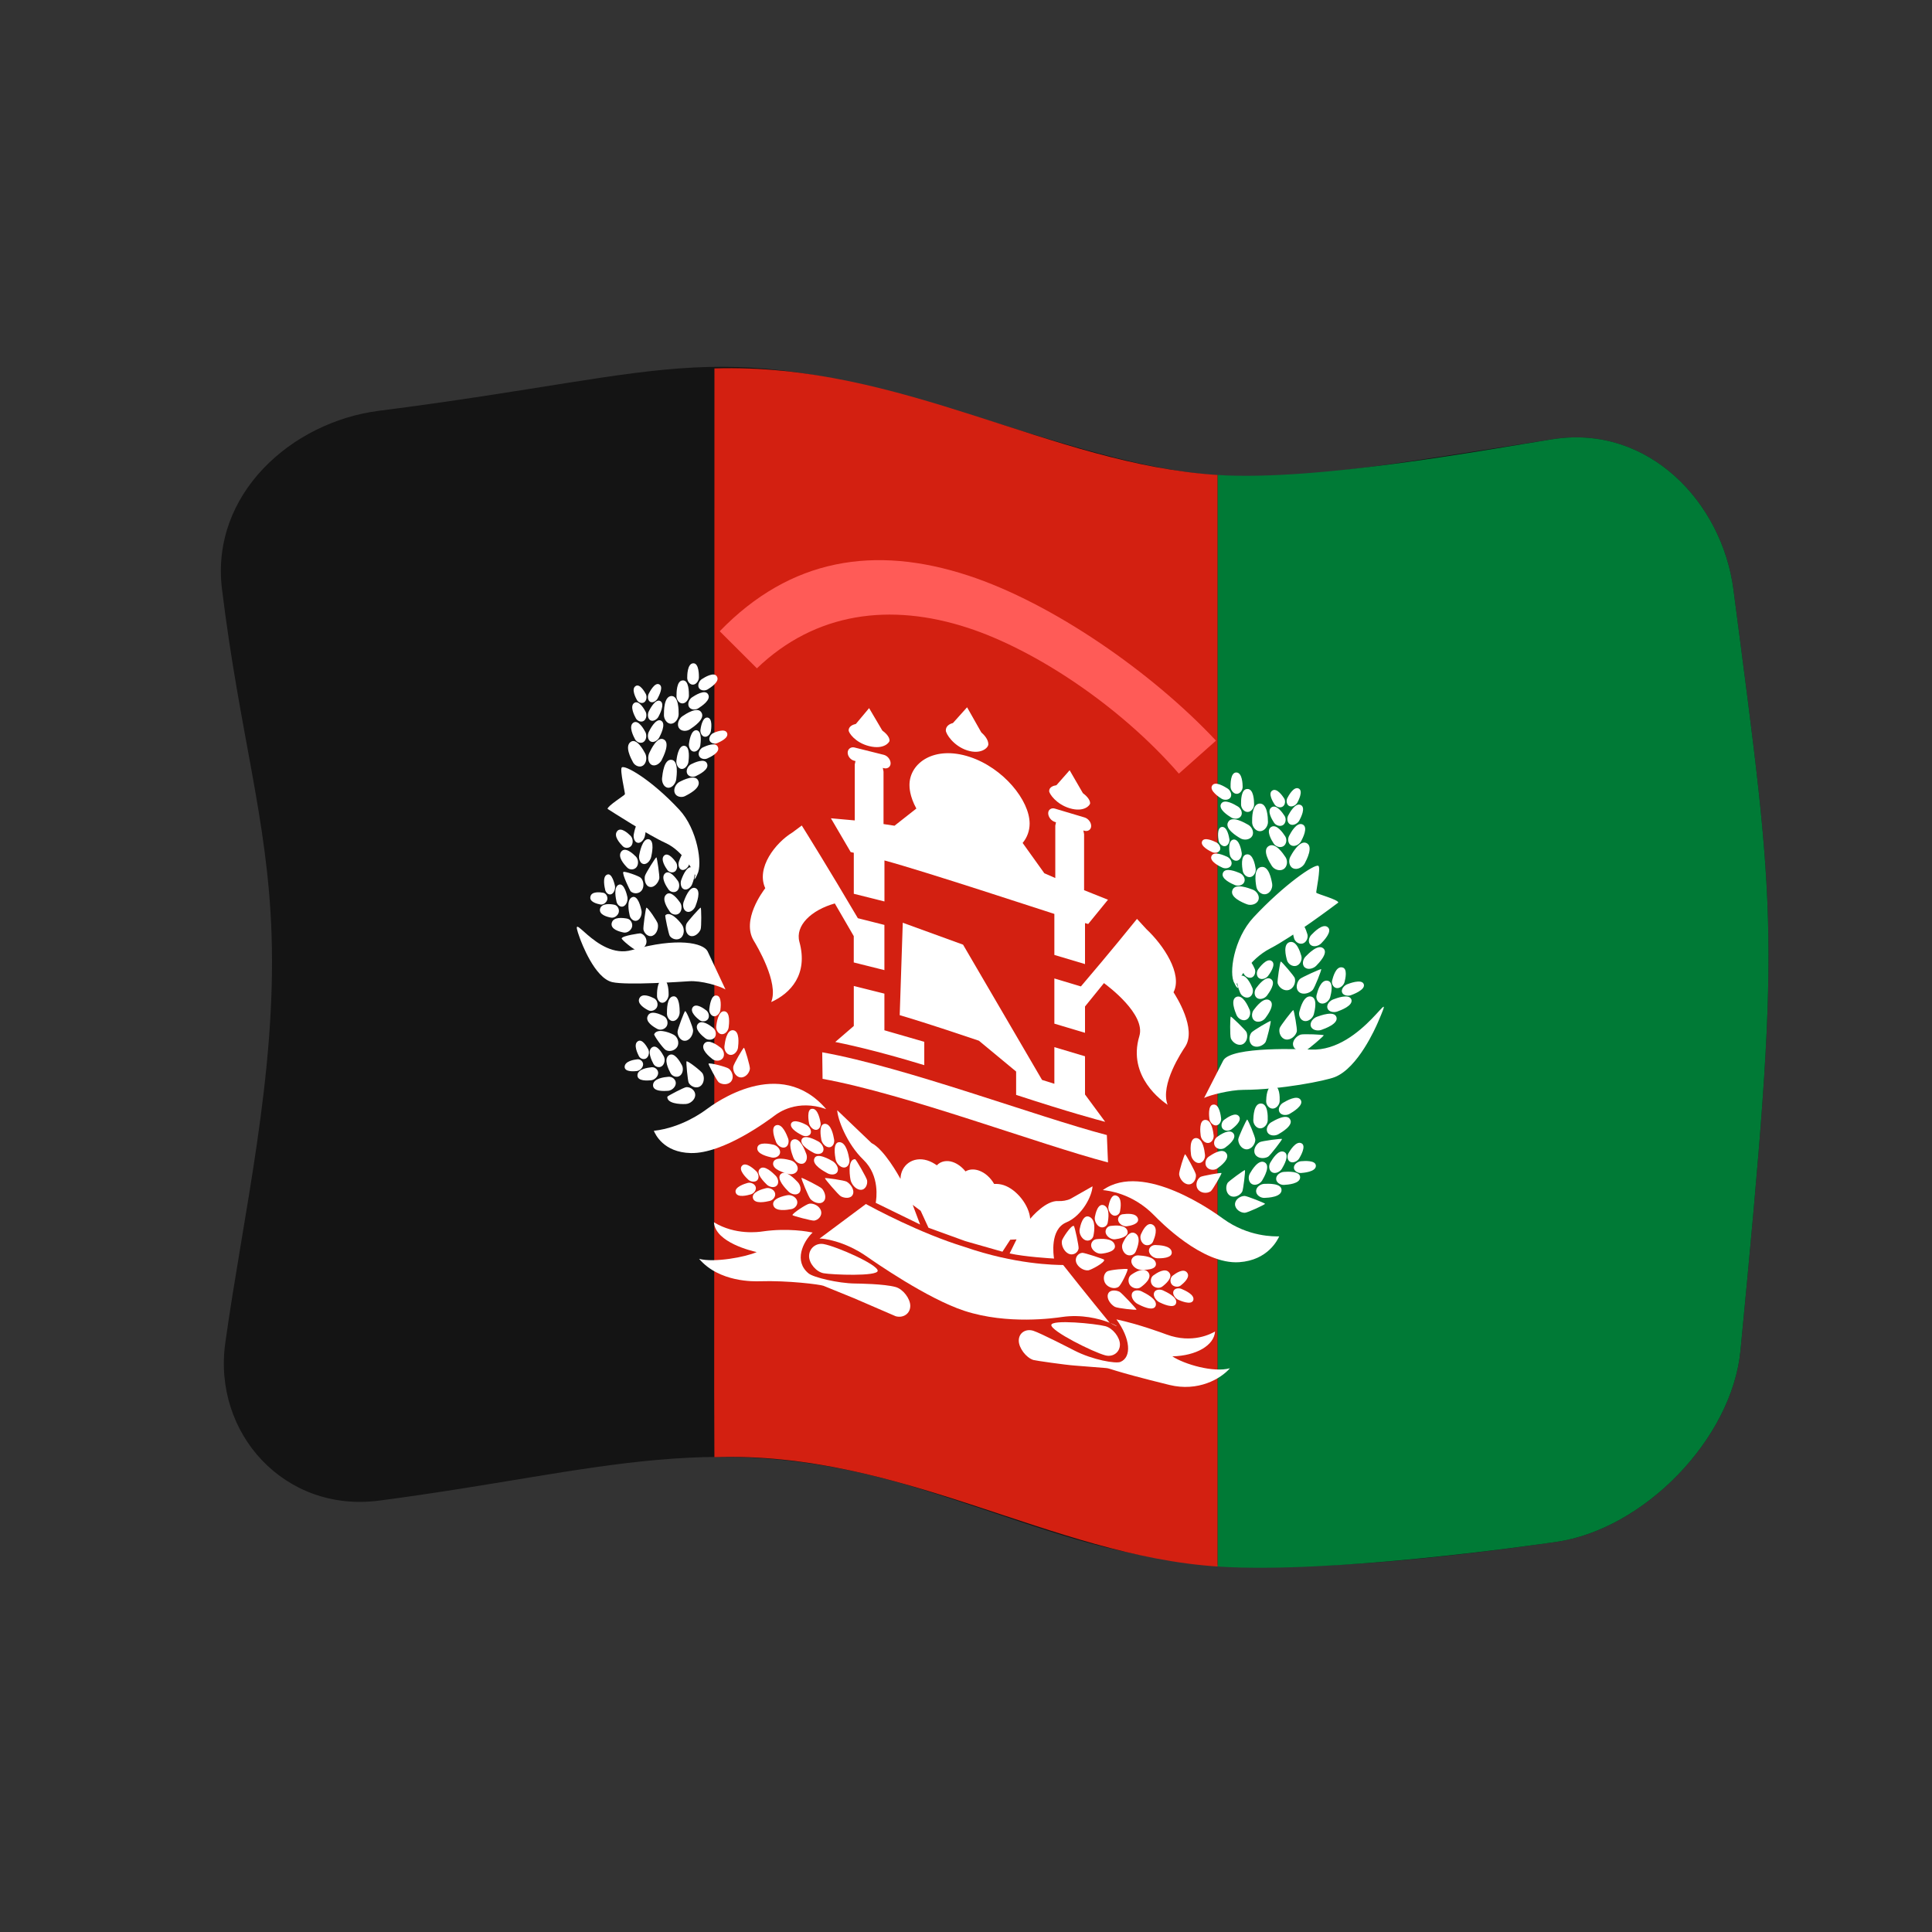 <?xml version="1.0" encoding="UTF-8" standalone="no"?>
<!DOCTYPE svg PUBLIC "-//W3C//DTD SVG 1.1//EN" "http://www.w3.org/Graphics/SVG/1.1/DTD/svg11.dtd">
<svg width="100%" height="100%" viewBox="0 0 512 512" version="1.1" xmlns="http://www.w3.org/2000/svg" xmlns:xlink="http://www.w3.org/1999/xlink" xml:space="preserve" xmlns:serif="http://www.serif.com/" style="fill-rule:evenodd;clip-rule:evenodd;stroke-linejoin:round;stroke-miterlimit:2;">
    <rect x="0" y="0" width="512" height="512" fill="#333333" stroke="none"/>
    <g>
        <g>
            <g>
                <path d="M461.247,357.894C458.987,381.418 435.567,405.324 412.318,408.636C308.939,423.36 296.194,410.772 244.032,394.61C189.598,377.745 160.51,389.816 100.472,397.677C75.39,400.961 56.369,379.807 59.699,355.921C64.445,321.88 73.245,285.12 71.958,247.429C70.917,216.956 63.537,194.612 58.828,156.107C55.755,130.971 77.243,111.818 100.444,108.861C182.392,98.415 187.662,88.078 259.985,110.838C325.827,131.557 327.444,129.432 411.553,116.384C436.871,112.457 456.376,133.113 459.378,156.216C470.836,244.4 471.98,246.152 461.247,357.894Z" style="fill:rgb(20,20,20);fill-rule:nonzero;"/>
                <path d="M411.553,116.384C436.871,112.457 456.376,133.113 459.378,156.216C470.836,244.4 471.98,246.152 461.247,357.894C458.987,381.418 435.567,405.324 412.318,408.636C405.199,409.65 352.729,417.123 322.66,415.143C322.66,318.719 322.66,222.295 322.66,125.871C349.371,127.584 395.253,118.913 411.553,116.384Z" style="fill:rgb(0,122,54);fill-rule:nonzero;"/>
                <path d="M189.333,97.638C238.99,96.075 278.553,123.038 322.66,125.871C322.66,222.295 322.66,318.719 322.66,415.143C278.546,412.234 239.006,384.551 189.323,386.155C189.199,363.074 189.333,363.22 189.333,97.638Z" style="fill:rgb(211,32,17);fill-rule:nonzero;"/>
                <path d="M300.972,331.705C300.556,332.652 299.301,332.963 298.45,332.425C297.572,331.87 297.087,330.493 297.516,329.524C297.963,328.516 299.268,325.892 300.883,326.874C302.473,327.841 301.502,330.498 300.972,331.705ZM301.65,332.688C300.679,332.635 299.662,333.405 299.827,334.457C299.997,335.527 301.19,336.439 302.238,336.494C303.136,336.54 306.598,336.676 306.327,334.793C306.002,332.973 302.945,332.774 301.65,332.688ZM305.56,329.045C305.18,329.909 304.035,330.269 303.227,329.783C302.399,329.284 301.97,328.003 302.361,327.109C302.769,326.176 303.969,323.698 305.483,324.563C306.982,325.419 306.022,327.957 305.56,329.045ZM306.183,329.943C305.281,329.919 304.339,330.659 304.494,331.633C304.651,332.619 305.761,333.435 306.727,333.458C307.581,333.478 310.777,333.506 310.516,331.767C310.262,330.076 307.323,329.989 306.183,329.943ZM285.839,330.902C285.602,332.106 284.284,332.782 283.173,332.247C282.01,331.685 281.191,330.058 281.429,328.786C281.548,328.179 283.898,324.562 284.584,324.89C284.798,324.992 285.955,330.281 285.839,330.902ZM286.828,332.011C285.601,332.113 284.805,333.381 285.195,334.536C285.607,335.756 287.102,336.768 288.395,336.658C289.035,336.601 292.862,334.595 292.606,333.845C292.539,333.654 287.342,331.968 286.828,332.011ZM289.772,327.476C289.587,328.476 288.491,329.061 287.561,328.633C286.587,328.183 285.908,326.824 286.117,325.772C286.291,324.838 286.98,321.668 288.739,322.488C290.427,323.275 290.043,326.114 289.772,327.476ZM290.595,328.392C289.58,328.49 288.916,329.546 289.239,330.506C289.579,331.514 290.829,332.342 291.895,332.233C292.876,332.132 296.035,331.672 295.394,329.844C294.811,328.076 291.94,328.261 290.595,328.392ZM293.55,324.048C293.378,324.976 292.365,325.536 291.495,325.147C290.592,324.743 289.972,323.469 290.15,322.514C290.316,321.625 290.944,318.731 292.583,319.428C294.15,320.156 293.785,322.784 293.55,324.048ZM294.317,324.88C293.379,324.989 292.756,325.971 293.061,326.865C293.379,327.797 294.544,328.542 295.528,328.422C296.475,328.307 299.305,327.847 298.783,326.159C298.271,324.504 295.528,324.74 294.317,324.88ZM296.816,321.042C296.659,321.862 295.748,322.412 294.961,322.068C294.154,321.713 293.587,320.561 293.75,319.712C293.895,318.956 294.475,316.206 295.95,316.894C297.411,317.458 296.988,320.148 296.816,321.042ZM297.505,321.788C296.663,321.894 296.09,322.793 296.372,323.599C296.655,324.434 297.739,325.087 298.605,324.973C299.448,324.862 302.062,324.401 301.55,322.877C301.05,321.395 298.606,321.649 297.505,321.788ZM296.428,341.024C295.36,341.743 293.736,341.219 293.017,340.253C292.315,339.311 292.318,337.663 293.383,336.96C294.11,336.481 298.665,336.133 298.816,336.334C299.012,336.592 297.136,340.547 296.428,341.024ZM296.716,342.351C295.808,341.864 294.02,341.702 293.617,342.977C293.203,344.251 294.423,345.755 295.45,346.325C296.173,346.717 301.138,347.243 301.194,347.054C301.249,346.897 297.275,342.656 296.716,342.351ZM302.305,341.131C301.443,341.753 300.083,341.387 299.472,340.586C298.868,339.795 298.916,338.436 299.783,337.836C300.835,337.092 303.155,335.728 304.305,337.172C305.439,338.662 303.292,340.419 302.305,341.131ZM302.55,342.228C301.765,341.823 300.303,341.777 299.972,342.835C299.642,343.889 300.619,345.12 301.494,345.565C302.153,345.909 305.695,347.791 306.272,346.027C306.819,344.285 303.531,342.725 302.55,342.228ZM307.994,340.969C307.207,341.547 305.948,341.293 305.36,340.55C304.789,339.817 304.865,338.56 305.649,337.996C306.573,337.33 308.78,335.873 309.838,337.233C310.974,338.559 308.841,340.331 307.994,340.969ZM308.227,341.977C307.472,341.617 306.14,341.653 305.827,342.619C305.528,343.583 306.469,344.734 307.238,345.109C307.88,345.419 311.184,347.037 311.671,345.372C312.146,343.751 309.155,342.423 308.227,341.977ZM312.905,340.668C312.212,341.208 311.059,341.039 310.527,340.38C309.994,339.721 310.099,338.577 310.782,338.055C311.572,337.451 313.605,336.01 314.571,337.233C315.575,338.433 313.663,340.077 312.905,340.668ZM313.116,341.577C312.433,341.271 311.214,341.376 310.949,342.237C310.68,343.099 311.527,344.128 312.227,344.446C312.544,344.59 315.755,346.073 316.238,344.544C316.654,343.069 313.967,341.958 313.116,341.577ZM316.927,311.28C317.068,312.415 316.312,313.885 315.016,313.869C313.709,313.855 312.63,312.422 312.482,311.229C312.396,310.532 313.857,305.884 314.06,305.887C314.267,305.89 316.843,310.604 316.927,311.28ZM318.116,311.899C317.1,312.573 316.727,314.157 317.449,315.172C318.185,316.206 319.838,316.391 320.86,315.699C321.326,315.379 323.834,311.024 323.715,310.863C323.602,310.723 318.535,311.62 318.116,311.899ZM319.338,306.021C319.447,306.97 318.823,308.191 317.749,308.216C316.663,308.229 315.763,307.061 315.638,306.071C315.532,305.146 315.106,301.656 316.949,301.594C318.773,301.606 319.205,304.869 319.338,306.021ZM320.327,306.521C319.501,307.094 319.155,308.404 319.771,309.25C320.391,310.1 321.77,310.222 322.604,309.639C323.479,309.016 326.077,307.064 324.971,305.583C323.883,304.106 321.245,305.908 320.327,306.521ZM321.627,300.848C321.738,301.733 321.145,302.877 320.149,302.906C319.142,302.934 318.307,301.87 318.193,300.951C318.087,300.103 317.687,296.827 319.404,296.782C321.098,296.746 321.498,299.808 321.627,300.848ZM322.549,301.291C321.792,301.83 321.459,303.049 322.038,303.834C322.62,304.622 323.9,304.701 324.66,304.146C325.437,303.578 327.917,301.701 326.86,300.351C325.824,299.027 323.386,300.696 322.549,301.291ZM323.604,296.357C323.703,297.152 323.15,298.197 322.271,298.25C321.38,298.292 320.603,297.312 320.504,296.514C320.452,296.092 320.006,292.743 321.604,292.724C323.166,292.57 323.542,295.793 323.604,296.357ZM324.438,296.746C323.766,297.231 323.457,298.361 323.971,299.055C324.49,299.757 325.682,299.797 326.349,299.291C326.847,298.922 329.295,297.07 328.338,295.825C327.399,294.606 325.174,296.212 324.438,296.746ZM329.193,315.822C328.597,316.851 327.07,317.548 325.971,316.867C324.894,316.201 324.711,314.527 325.315,313.497C325.593,313.029 329.765,309.998 329.917,310.09C330.08,310.188 329.486,315.316 329.193,315.822ZM329.838,316.934C328.668,316.946 327.27,317.888 327.293,319.173C327.316,320.449 328.704,321.425 329.893,321.401C330.593,321.394 335.258,319.234 335.252,319.016C335.258,318.848 330.407,316.929 329.838,316.934ZM334.492,312.824C333.994,313.681 332.711,314.318 331.767,313.791C330.829,313.267 330.727,311.856 331.219,311.007C331.76,310.072 333.506,307.147 335.132,308.032C336.773,308.924 335.009,311.954 334.492,312.824ZM335.046,313.733C334.061,313.769 332.869,314.582 332.878,315.665C332.888,316.745 334.1,317.49 335.077,317.454C336.17,317.414 339.61,317.229 339.622,315.375C339.635,313.504 336.013,313.698 335.046,313.733ZM339.715,309.728C339.243,310.525 338.032,311.161 337.134,310.684C336.248,310.213 336.167,308.905 336.629,308.123C337.157,307.229 338.786,304.513 340.329,305.28C341.894,306.058 340.166,308.966 339.715,309.728ZM340.241,310.56C339.318,310.613 338.185,311.38 338.192,312.401C338.199,313.419 339.36,314.066 340.265,314.013C341.286,313.953 344.534,313.73 344.549,312.004C344.565,310.252 341.112,310.509 340.241,310.56ZM344.299,306.99C343.881,307.702 342.748,308.31 341.926,307.901C341.125,307.495 341.051,306.287 341.464,305.592C341.819,304.995 343.417,302.295 344.855,302.958C346.363,303.614 344.487,306.671 344.299,306.99ZM344.773,307.738C343.968,307.798 342.887,308.517 342.893,309.437C342.898,310.354 343.993,310.917 344.793,310.857C345.415,310.81 348.705,310.567 348.722,308.977C348.739,307.379 345.536,307.681 344.773,307.738ZM332.675,302.047C332.65,303.242 331.624,304.62 330.334,304.589C329.048,304.559 328.126,303.138 328.149,301.956C328.16,301.366 330.326,296.683 330.517,296.688C330.732,296.688 332.696,301.364 332.675,302.047ZM333.811,302.695C332.789,303.279 331.979,304.794 332.636,305.925C333.299,307.065 335.028,307.131 336.062,306.54C336.596,306.235 339.849,302.002 339.754,301.84C339.655,301.671 334.393,302.362 333.811,302.695ZM335.962,296.877C335.936,297.887 335.067,299.026 333.989,299.025C332.907,299.024 332.112,297.866 332.136,296.865C332.163,295.774 332.288,292.417 334.158,292.444C336.031,292.473 335.99,295.797 335.962,296.877ZM336.904,297.404C336.052,297.892 335.359,299.165 335.909,300.112C336.464,301.069 337.937,301.081 338.787,300.581C339.613,300.104 342.875,298.22 341.882,296.64C341.022,294.966 337.712,296.938 336.904,297.404ZM339.127,291.779C339.1,292.721 338.283,293.781 337.282,293.792C336.282,293.803 335.521,292.756 335.546,291.822C335.576,290.743 335.707,287.746 337.443,287.687C339.193,287.694 339.155,290.774 339.127,291.779ZM340.02,292.252C339.234,292.705 338.559,293.89 339.096,294.769C339.634,295.651 341.003,295.636 341.794,295.167C342.533,294.729 345.635,292.938 344.693,291.483C343.762,290.044 340.848,291.769 340.02,292.252ZM330.327,273.511C330.802,274.6 330.446,276.26 329.26,276.756C328.06,277.257 326.651,276.284 326.193,275.197C325.921,274.552 325.978,269.482 326.171,269.408C326.34,269.348 330.111,273.008 330.327,273.511ZM331.633,273.659C330.93,274.611 330.862,276.304 331.917,277.056C332.991,277.813 334.625,277.207 335.34,276.238C335.702,275.747 336.9,270.685 336.746,270.576C336.579,270.458 332.041,273.115 331.633,273.659ZM331.143,267.552C331.545,268.462 331.235,269.843 330.248,270.256C329.255,270.671 328.073,269.909 327.693,268.993C327.301,268.047 325.984,264.89 327.671,264.181C329.357,263.501 330.73,266.586 331.143,267.552ZM332.235,267.663C331.647,268.457 331.587,269.871 332.475,270.494C333.37,271.121 334.727,270.616 335.327,269.816C335.915,269.022 338.047,266.149 336.488,265.106C334.951,264.077 332.894,266.786 332.235,267.663ZM331.88,261.756C332.245,262.602 331.973,263.88 331.052,264.263C330.128,264.647 329.018,263.966 328.66,263.107C328.297,262.238 327.072,259.292 328.649,258.651C330.212,257.988 331.498,260.869 331.88,261.756ZM332.894,261.854C332.355,262.589 332.29,263.895 333.112,264.473C333.941,265.056 335.208,264.58 335.761,263.838C336.309,263.089 338.265,260.455 336.838,259.472C335.429,258.484 333.485,261.06 332.894,261.854ZM332.514,256.748C332.843,257.51 332.574,258.67 331.765,259.024C330.948,259.37 329.91,258.748 329.582,257.99C329.362,257.462 328.118,254.549 329.571,253.957C331.02,253.365 332.253,256.152 332.514,256.748ZM333.438,256.845C332.947,257.499 332.91,258.711 333.645,259.219C334.388,259.733 335.55,259.296 336.042,258.64C336.36,258.216 338.344,255.587 337.014,254.688C335.727,253.752 333.78,256.381 333.438,256.845ZM343.676,273.354C343.368,274.548 342.026,275.713 340.732,275.464C339.453,275.217 338.801,273.656 339.112,272.49C339.259,271.915 342.547,267.647 342.742,267.683C342.935,267.718 343.828,272.766 343.676,273.354ZM344.666,274.184C343.548,274.571 342.323,275.903 342.735,277.185C343.148,278.472 344.925,278.776 346.035,278.387C346.645,278.174 350.871,274.535 350.81,274.362C350.76,274.177 345.363,273.945 344.666,274.184ZM348.181,268.783C347.917,269.791 346.794,270.766 345.704,270.586C344.621,270.407 344.078,269.113 344.331,268.137C344.629,266.991 345.518,263.759 347.387,264.082C349.272,264.425 348.429,267.784 348.181,268.783ZM349.003,269.456C348.076,269.785 347.031,270.899 347.388,271.973C347.745,273.049 349.243,273.264 350.164,272.935C351.102,272.598 354.759,271.314 354.167,269.532C353.551,267.747 349.905,269.145 349.003,269.456ZM352.52,264.24C352.28,265.184 351.219,266.1 350.201,265.941C349.198,265.783 348.677,264.605 348.907,263.694C349.188,262.587 350.011,259.646 351.76,259.89C353.551,260.14 352.76,263.342 352.52,264.24ZM353.302,264.862C352.447,265.172 351.456,266.215 351.796,267.213C352.136,268.213 353.548,268.376 354.394,268.067C355.279,267.743 358.662,266.528 358.133,264.867C357.515,263.245 354.139,264.547 353.302,264.862ZM356.309,260.285C356.088,261.113 355.119,261.979 354.206,261.847C353.303,261.717 352.812,260.645 353.031,259.827C353.294,258.84 354.022,256.105 355.623,256.358C357.256,256.548 356.508,259.498 356.309,260.285ZM357.025,260.839C356.306,261.11 355.342,262.09 355.657,262.982C355.959,263.877 357.302,264.005 358.019,263.733C358.343,263.611 361.97,262.336 361.411,260.816C360.874,259.289 357.323,260.727 357.025,260.839ZM343.135,259.215C343.472,260.411 342.792,261.987 341.55,262.355C340.303,262.725 338.928,261.753 338.587,260.565C338.432,260.002 339.231,254.862 339.422,254.808C339.614,254.754 342.983,258.671 343.135,259.215ZM344.453,259.461C343.632,260.298 343.232,261.998 344.239,262.875C345.259,263.762 347.013,263.233 347.857,262.37C348.379,261.836 350.291,256.96 350.132,256.831C349.995,256.715 344.883,259.027 344.453,259.461ZM344.865,253.322C345.152,254.323 344.574,255.625 343.547,255.946C342.517,256.258 341.353,255.472 341.073,254.477C340.762,253.372 339.95,250.217 341.767,249.675C343.589,249.18 344.543,252.213 344.865,253.322ZM345.963,253.53C345.282,254.229 344.938,255.648 345.786,256.376C346.642,257.111 348.104,256.666 348.806,255.943C349.45,255.28 352.143,252.552 350.697,251.327C349.251,250.103 346.729,252.755 345.963,253.53ZM346.474,247.593C346.739,248.519 346.207,249.74 345.25,250.03C344.289,250.332 343.212,249.6 342.943,248.678C342.643,247.617 341.913,244.776 343.575,244.219C345.27,243.733 346.169,246.569 346.474,247.593ZM347.491,247.779C346.866,248.425 346.541,249.744 347.329,250.414C348.123,251.088 349.48,250.676 350.128,250.005C350.723,249.389 353.218,246.847 351.872,245.716C350.545,244.6 348.182,247.064 347.491,247.779ZM331.995,235.766C333.026,236.149 333.926,237.439 333.48,238.555C333.036,239.669 331.49,240.042 330.456,239.644C329.285,239.198 325.816,237.763 326.615,235.855C327.345,233.954 330.946,235.376 331.995,235.766ZM332.942,234.997C333.121,236.101 334.252,237.19 335.432,236.967C336.609,236.744 337.322,235.336 337.136,234.226C336.922,232.948 336.257,229.394 334.208,229.763C332.162,230.131 332.718,233.707 332.942,234.997ZM328.549,231.372C329.39,231.712 330.131,232.791 329.76,233.712C329.399,234.64 328.123,234.911 327.282,234.562C326.411,234.2 323.426,232.895 324.093,231.328C324.7,229.742 327.716,231.026 328.549,231.372ZM329.327,230.756C329.475,231.661 330.379,232.596 331.361,232.427C332.341,232.26 332.906,231.086 332.764,230.178C332.611,229.199 332.059,226.158 330.373,226.422C328.685,226.687 329.171,229.808 329.327,230.756ZM325.182,227.036C325.931,227.362 326.652,228.4 326.304,229.245C325.959,230.086 324.758,230.292 324.004,229.957C323.496,229.731 320.426,228.343 321.049,226.87C321.658,225.429 324.422,226.706 325.182,227.036ZM325.904,226.487C326.038,227.303 326.881,228.226 327.782,228.094C328.682,227.963 329.192,226.848 329.071,226.033C328.959,225.348 328.461,222.322 326.882,222.485C325.303,222.758 325.8,225.848 325.904,226.487ZM322.293,223.218C322.952,223.53 323.621,224.471 323.315,225.24C323.01,226.008 321.895,226.146 321.238,225.829C320.792,225.614 318.007,224.305 318.56,222.978C319.106,221.669 321.644,222.916 322.293,223.218ZM322.938,222.739C323.058,223.469 323.817,224.344 324.638,224.245C325.449,224.147 325.914,223.146 325.804,222.417C325.704,221.809 325.257,219.022 323.827,219.147C322.383,219.33 322.862,222.236 322.938,222.739ZM340.693,227.178C341.316,228.124 341.178,229.681 340.171,230.326C339.16,230.973 337.675,230.45 337.059,229.495C336.42,228.502 334.427,225.308 336.208,224.222C337.981,223.14 339.991,226.135 340.693,227.178ZM341.926,227.082C341.415,228.052 341.592,229.622 342.701,230.119C343.823,230.622 345.25,229.782 345.775,228.787C346.291,227.809 348.123,224.288 346.218,223.411C344.302,222.529 342.135,226.682 341.926,227.082ZM340.58,221.618C341.1,222.407 340.967,223.702 340.134,224.238C339.296,224.776 338.063,224.347 337.549,223.556C336.991,222.694 335.409,220.117 336.854,219.17C338.3,218.223 340.031,220.773 340.58,221.618ZM341.615,221.534C341.197,222.331 341.311,223.646 342.24,224.054C343.174,224.476 344.354,223.771 344.797,222.949C345.218,222.148 346.778,219.207 345.193,218.483C343.608,217.795 342.098,220.613 341.615,221.534ZM340.423,216.218C340.902,216.943 340.781,218.152 340.014,218.647C339.246,219.142 338.091,218.744 337.627,218.011C337.103,217.206 335.646,214.836 336.974,213.946C338.307,213.053 339.921,215.446 340.423,216.218ZM341.375,216.138C340.983,216.875 341.11,218.098 341.955,218.484C342.804,218.872 343.929,218.197 344.32,217.461C344.709,216.729 346.159,213.971 344.674,213.318C343.193,212.667 341.686,215.554 341.375,216.138ZM340.297,211.559C340.728,212.218 340.613,213.312 339.925,213.753C339.237,214.201 338.188,213.837 337.768,213.174C337.452,212.683 335.914,210.259 337.183,209.495C338.42,208.712 339.949,211.027 340.297,211.559ZM341.156,211.495C340.809,212.155 340.931,213.273 341.69,213.612C342.454,213.952 343.465,213.364 343.817,212.693C344.029,212.29 345.495,209.559 344.134,208.953C342.798,208.358 341.433,210.974 341.156,211.495ZM330.796,218.576C331.755,219.117 332.436,220.517 331.846,221.557C331.254,222.588 329.688,222.733 328.738,222.174C327.766,221.61 324.421,219.586 325.482,217.838C326.434,216.039 329.867,218.052 330.796,218.576ZM331.824,217.957C331.847,219.057 332.764,220.316 333.958,220.28C335.15,220.233 336.049,218.921 336.025,217.808C335.999,216.621 335.894,212.911 333.831,212.951C331.782,213.058 331.811,216.739 331.824,217.957ZM328.038,213.721C328.818,214.186 329.402,215.356 328.904,216.22C328.408,217.09 327.101,217.136 326.327,216.668C325.515,216.172 322.762,214.462 323.615,213.002C324.495,211.564 327.239,213.245 328.038,213.721ZM328.893,213.22C328.905,214.13 329.656,215.204 330.651,215.177C331.643,215.161 332.373,214.066 332.349,213.152C332.337,212.212 332.262,209.014 330.55,209.089C328.845,209.095 328.881,212.273 328.893,213.22ZM325.315,208.964C326.004,209.391 326.58,210.508 326.115,211.295C325.652,212.079 324.421,212.104 323.727,211.664C323.276,211.378 320.398,209.572 321.216,208.205C322.019,206.862 324.618,208.532 325.315,208.964ZM326.115,208.517C326.127,209.344 326.84,210.377 327.749,210.372C328.656,210.377 329.327,209.345 329.315,208.523C329.306,207.845 329.247,204.746 327.649,204.714C326.032,204.682 326.108,207.956 326.115,208.517Z" style="fill:white;fill-rule:nonzero;"/>
                <path d="M339.009,327.646C337.762,327.676 330.833,327.843 324.127,322.963C322.008,321.422 303.077,307.647 292.261,315.386C293.47,315.505 300.081,316.152 305.883,322.096C307.318,323.57 318.632,335.182 328.404,334.493C336.026,333.966 338.578,328.56 339.009,327.646Z" style="fill:white;fill-rule:nonzero;"/>
                <path d="M200.589,177.115L190.737,167.286C209.487,147.925 231.83,144.431 256.508,152.499C279.001,159.853 305.439,178.313 322.249,196.282L312.416,205.019C296.657,186.913 274.193,172.17 256.508,166.388C235.999,159.683 216.116,162.218 200.589,177.115Z" style="fill:rgb(255,91,87);fill-rule:nonzero;"/>
                <path d="M217.988,285.905L217.9,278.867C239.948,282.811 274.717,295.927 293.328,300.802L293.628,308.058C275.133,303.201 240.129,289.925 217.988,285.905Z" style="fill:white;fill-rule:nonzero;"/>
                <g>
                    <path d="M293.628,238.435L287.295,235.912L287.295,221.079L287.106,220.08L287.406,220.166C288.304,220.423 289.172,219.865 289.172,218.899C289.172,217.894 288.357,216.904 287.406,216.633L279.551,214.287C278.664,214.012 277.784,214.53 277.784,215.503C277.784,216.514 278.6,217.525 279.551,217.82L279.851,217.913L279.662,218.799L279.662,232.688L276.762,231.425L271.007,223.388C272.212,221.967 272.863,220.125 272.863,218.267C272.863,212.108 265.88,203.5 256.942,200.574C247.567,197.506 241.02,202.185 241.02,208.044C241.02,208.563 241.02,210.949 242.843,214.274L237.054,218.826L234.143,218.384L234.143,204.495L233.954,203.5L234.254,203.58C235.154,203.822 236.021,203.26 236.021,202.295C236.021,201.294 235.209,200.303 234.254,200.047L226.41,198.083C225.495,197.872 224.644,198.494 224.644,199.451C224.644,200.443 225.456,201.397 226.41,201.617L226.71,201.686L226.521,202.587L226.521,217.42L220.199,216.851L225.444,225.808L226.266,225.995L226.266,236.861L234.388,238.894L234.388,228.027C244.863,230.847 277.072,241.474 279.418,242.201L279.418,253.068L287.539,255.493L287.539,244.626L288.384,244.866L293.628,238.435Z" style="fill:white;fill-rule:nonzero;"/>
                    <path d="M283.473,214.193C287.352,215.353 288.895,213.346 288.895,212.887C288.895,211.781 287.674,210.711 286.973,210.186L283.462,204.123L279.962,208.092C279.137,208.21 278.04,208.59 278.04,209.649C278.045,210.337 279.914,213.128 283.473,214.193ZM256.286,198.849C259.903,200.031 261.919,198.214 261.919,197.234C261.919,195.989 260.884,194.819 260.041,194.07L256.286,187.438L252.531,191.619C251.548,191.852 250.653,192.481 250.653,193.562C250.653,194.49 252.697,197.676 256.286,198.849ZM230.321,197.725C234.306,198.724 235.743,196.691 235.743,196.274C235.743,195.169 234.531,194.115 233.821,193.598L230.321,187.658L226.821,191.845C225.983,192.029 224.899,192.505 224.899,193.564C224.899,194.183 226.616,196.796 230.321,197.725Z" style="fill:white;fill-rule:nonzero;"/>
                </g>
                <g>
                    <path d="M292.883,297.296L287.539,290.048L287.539,279.926L279.418,277.501L279.418,287.212L276.151,286.187C269.174,274.24 262.197,262.293 255.219,250.345L239.243,244.537C238.972,252.7 238.702,260.864 238.432,269.027C240.124,269.526 246.324,271.357 259.419,275.799L269.285,283.97L269.285,290.159C283.651,294.86 290.976,296.793 292.883,297.296Z" style="fill:white;fill-rule:nonzero;"/>
                    <path d="M234.376,263.324L226.266,261.295L226.266,271.895L221.355,276.135C223.267,276.52 231.598,278.196 244.942,282.276L244.942,276.087L234.376,273.035L234.376,263.324ZM212.478,218.766L209.989,220.619C205.539,223.322 200.306,229.949 202.8,235.382C202.117,236.293 196.468,243.828 199.744,249.273C200.444,250.432 206.511,260.485 204.367,265.555C209.506,263.264 214.216,258.217 211.855,249.614C210.675,245.286 214.997,241.177 221.233,239.422L226.255,248.081L226.255,255.059L234.376,257.091L234.376,245.113L227.344,243.334C219.484,229.992 213.694,220.715 212.478,218.766ZM310.994,262.966C313.452,258.151 308.365,250.489 303.805,246.225L301.316,243.515C300.148,244.964 294.479,251.998 286.45,261.413L279.418,259.301L279.418,271.279L287.539,273.704L287.539,266.726L292.561,260.533C293.645,261.34 303.677,268.814 301.938,274.585C298.685,285.356 308.132,291.881 309.427,292.775C307.365,287.395 313.335,278.515 314.049,277.452C317.246,272.68 311.635,263.962 310.994,262.966Z" style="fill:white;fill-rule:nonzero;"/>
                </g>
                <path d="M296.794,356.303C296.794,358.409 294.919,359.71 292.928,359.185C289.716,358.339 278.607,352.804 278.607,351.16C278.607,349.605 290.331,350.767 292.928,351.452C294.906,351.973 296.794,354.407 296.794,356.303Z" style="fill:white;fill-rule:nonzero;"/>
                <path d="M310.682,359.45C317.037,359.288 321.731,356.561 322.004,352.865C321.105,353.372 316.054,356.222 309.116,353.644C308.078,353.258 301.799,350.924 295.861,349.65C299.61,354.745 299.944,359.679 296.916,360.922C295.707,361.422 289.645,360.442 284.639,357.862C283.788,357.423 275.783,353.295 273.851,352.675C271.917,352.053 269.985,353.15 269.985,355.288C269.985,357.184 271.88,359.775 273.851,360.408C274.357,360.57 282.423,361.733 284.906,361.896L292.994,362.536C294.392,362.616 294.067,363.132 309.905,367.022C317.481,368.883 323.514,365.421 325.938,362.6C321.593,363.821 313.874,361.553 310.682,359.45ZM365.151,270.954C370.611,258.254 361.217,278.771 347.423,278.149C345.55,278.065 326.254,277.194 324.171,281.044L319.104,290.965C320.668,290.205 326.012,288.836 329.482,288.823C339.531,288.786 351.295,286.406 353.739,285.438C359.913,282.986 364.562,272.307 365.151,270.954ZM354.667,239.187C354.608,238.37 349.027,236.931 348.821,236.564C348.716,236.373 350.099,229.878 349.386,229.46C348.393,228.874 340.258,234.466 332.195,243.108C326.924,248.769 325.601,258.095 327.127,260.536C327.335,260.873 327.532,261.601 328.009,261.795C328.334,261.926 327.562,260.473 327.727,260.782C328.195,259.862 331.055,254.245 336.569,251.379C342.623,248.246 353.272,240.236 354.667,239.187ZM210.233,306.748C210.58,307.66 211.704,308.649 212.755,308.383C213.815,308.116 214.014,306.704 213.689,305.842C213.311,304.842 212.077,301.49 210.322,301.948C208.542,302.413 209.936,305.969 210.233,306.748ZM209.566,307.501C210.521,307.771 211.567,308.834 211.389,309.907C211.21,310.97 209.885,311.362 208.978,311.111C207.904,310.815 204.617,309.995 204.889,308.184C205.233,306.353 208.644,307.252 209.566,307.501ZM205.655,302.647C205.973,303.457 207.037,304.354 207.989,304.081C208.958,303.803 209.166,302.497 208.855,301.686C208.501,300.761 207.355,297.719 205.733,298.187C204.088,298.662 205.356,301.884 205.655,302.647ZM205.033,303.373C205.924,303.591 206.888,304.554 206.722,305.543C206.558,306.524 205.348,306.949 204.489,306.742C203.509,306.507 200.44,305.845 200.7,304.164C200.965,302.452 204.161,303.171 205.033,303.373ZM225.377,312.559C225.593,313.77 226.719,315.236 228.043,315.311C229.354,315.385 229.972,313.892 229.788,312.803C229.661,312.093 226.842,307.212 226.632,307.201C224.8,307.11 225.054,310.754 225.377,312.559ZM224.388,313.162C225.385,313.75 226.526,315.297 226.021,316.527C225.517,317.758 223.732,317.551 222.822,317.026C222.184,316.655 218.539,312.406 218.611,312.229C218.676,312.057 223.778,312.802 224.388,313.162ZM221.433,307.173C221.604,308.176 222.551,309.369 223.644,309.411C224.733,309.442 225.253,308.198 225.088,307.283C224.889,306.111 224.292,302.726 222.466,302.685C220.598,302.642 221.305,306.425 221.433,307.173ZM220.611,307.698C221.448,308.173 222.377,309.439 221.966,310.459C221.556,311.477 220.083,311.368 219.311,310.937C218.394,310.425 215.117,308.708 215.811,307.019C216.473,305.289 219.96,307.33 220.611,307.698ZM217.655,302.012C217.809,302.908 218.706,304.021 219.711,304.035C220.72,304.047 221.2,302.879 221.055,302.031C220.867,300.932 220.314,297.86 218.622,297.82C216.898,297.848 217.527,301.267 217.655,302.012ZM216.9,302.514C217.641,302.918 218.532,304.108 218.155,305.046C217.777,305.987 216.423,305.938 215.689,305.544C215.112,305.234 211.875,303.59 212.433,301.994C213.125,300.431 216.193,302.129 216.9,302.514ZM214.4,297.639C214.54,298.425 215.358,299.441 216.255,299.427C217.142,299.412 217.602,298.358 217.466,297.59C217.361,296.996 216.815,293.754 215.266,293.842C213.636,293.793 214.363,297.432 214.4,297.639ZM213.7,298.11C214.378,298.461 215.176,299.532 214.833,300.373C214.502,301.215 213.251,301.204 212.6,300.873C212.108,300.622 209.108,299.164 209.655,297.723C210.359,296.329 213.262,297.881 213.7,298.11ZM214.789,317.777C215.533,318.58 217.222,319.332 218.2,318.454C219.186,317.568 218.569,315.809 217.833,315C217.361,314.481 212.532,312.029 212.4,312.156C212.256,312.285 214.268,317.222 214.789,317.777ZM214.489,318.986C215.723,318.819 217.245,319.677 217.588,320.912C217.933,322.124 216.935,323.313 215.755,323.477C215.15,323.553 210.062,322.21 210.011,322.021C209.899,321.611 213.69,319.104 214.489,318.986ZM208.911,315.726C209.552,316.399 210.955,316.911 211.744,316.166C212.543,315.411 212.074,313.977 211.433,313.302C210.787,312.611 208.236,309.872 206.911,311.139C205.599,312.394 208.272,315.065 208.911,315.726ZM208.667,316.743C209.677,316.551 210.956,317.209 211.244,318.232C211.528,319.241 210.7,320.265 209.722,320.431C208.565,320.642 205.471,321.186 204.944,319.433C204.423,317.632 207.664,316.922 208.667,316.743ZM203.211,313.93C203.84,314.546 205.132,314.907 205.844,314.208C206.555,313.498 206.178,312.194 205.555,311.572C204.934,310.951 202.538,308.518 201.367,309.771C200.122,310.957 202.585,313.306 203.211,313.93ZM202.989,314.883C203.905,314.666 205.108,315.202 205.389,316.147C205.657,317.086 204.865,318.055 203.978,318.26C202.995,318.484 200,319.184 199.544,317.544C199.086,315.892 202.042,315.107 202.989,314.883ZM198.3,312.624C198.871,313.163 200.065,313.407 200.678,312.774C201.296,312.135 200.99,310.944 200.422,310.397C200.043,310.032 197.69,307.745 196.633,308.94C195.558,310.08 197.883,312.231 198.3,312.624ZM198.1,313.499C198.896,313.27 200.022,313.702 200.267,314.547C200.514,315.387 199.769,316.3 198.989,316.517C198.128,316.757 195.42,317.516 194.969,316.043C194.489,314.541 197.562,313.651 198.1,313.499ZM194.32,282.706C194.173,283.869 194.927,285.368 196.201,285.517C197.466,285.666 198.585,284.424 198.733,283.256C198.819,282.581 197.365,277.692 197.156,277.665C196.946,277.638 194.401,282.005 194.32,282.706ZM193.155,283.211C194.088,283.931 194.557,285.538 193.797,286.545C193.042,287.544 191.398,287.52 190.465,286.814C190.015,286.469 187.648,282.041 187.762,281.883C188.01,281.555 192.506,282.716 193.155,283.211ZM191.982,277.237C191.871,278.187 192.461,279.437 193.514,279.562C194.567,279.675 195.46,278.597 195.581,277.642C195.697,276.629 196.089,273.27 194.307,273.021C192.522,272.846 192.11,276.235 191.982,277.237ZM191.027,277.673C191.795,278.276 192.171,279.6 191.548,280.434C190.935,281.255 189.592,281.275 188.822,280.686C187.945,280 185.566,278.067 186.613,276.602C187.696,275.15 190.19,277.028 191.027,277.673ZM189.816,271.941C189.707,272.805 190.24,273.98 191.216,274.071C192.193,274.163 192.996,273.141 193.104,272.262C193.214,271.389 193.606,268.167 191.954,268.003C190.279,267.836 189.886,271.378 189.816,271.941ZM188.948,272.35C189.663,272.91 189.98,274.135 189.417,274.906C188.869,275.669 187.637,275.718 186.93,275.167C186.123,274.537 183.93,272.755 184.905,271.409C185.888,270.054 188.174,271.754 188.948,272.35ZM187.974,267.402C187.881,268.154 188.358,269.238 189.22,269.323C190.085,269.396 190.813,268.421 190.906,267.666C190.95,267.304 191.413,263.913 189.879,263.83C188.39,263.611 188.069,266.638 187.974,267.402ZM187.19,267.783C187.828,268.279 188.094,269.409 187.611,270.09C187.134,270.761 186.017,270.844 185.382,270.34C184.77,269.866 182.709,268.191 183.571,266.954C184.448,265.694 186.653,267.355 187.19,267.783ZM182.516,286.95C183.066,287.957 184.52,288.556 185.546,287.88C186.585,287.195 186.778,285.54 186.212,284.506C185.846,283.839 182.248,281.048 181.934,281.272C181.778,281.384 182.252,286.468 182.516,286.95ZM181.881,288.102C183.035,288.034 184.286,288.994 184.246,290.215C184.206,291.444 182.93,292.513 181.75,292.57C179.998,292.673 176.754,292.408 176.846,290.655C176.851,290.455 181.314,288.135 181.881,288.102ZM177.698,284.389C178.143,285.225 179.329,285.671 180.154,285.103C181.001,284.521 181.175,283.144 180.711,282.281C180.277,281.472 178.701,278.622 177.24,279.674C175.834,280.724 177.142,283.342 177.698,284.389ZM177.177,285.354C178.129,285.28 179.126,286.077 179.095,287.071C179.064,288.089 178.029,288.998 177.049,289.075C176.079,289.15 173.008,289.345 173.06,287.555C173.11,285.786 176.003,285.446 177.177,285.354ZM173.164,281.93C173.57,282.698 174.654,283.087 175.398,282.548C176.15,282.002 176.334,280.724 175.911,279.933C175.513,279.188 174.102,276.607 172.766,277.581C171.462,278.532 172.656,280.971 173.164,281.93ZM172.69,282.833C173.569,282.747 174.457,283.484 174.424,284.393C174.391,285.318 173.453,286.197 172.554,286.283C171.67,286.368 168.877,286.592 168.931,284.942C168.984,283.317 171.583,282.94 172.69,282.833ZM169.324,279.899C169.693,280.618 170.67,280.906 171.313,280.429C171.974,279.932 172.155,278.765 171.782,278.058C171.526,277.573 170.208,275.082 168.993,275.975C167.798,276.82 168.971,279.212 169.324,279.899ZM168.896,280.724C169.705,280.634 170.465,281.322 170.433,282.111C170.399,282.937 169.564,283.75 168.759,283.839C168.14,283.908 165.481,284.174 165.534,282.668C165.64,281.211 167.979,280.826 168.896,280.724ZM179.551,273.466C179.553,274.545 180.382,275.941 181.627,275.813C182.87,275.685 183.686,274.186 183.679,273.058C183.674,272.298 181.94,267.91 181.568,267.95C181.379,267.965 179.55,272.771 179.551,273.466ZM178.536,274.217C179.572,274.773 180.072,276.275 179.528,277.328C178.989,278.37 177.499,278.834 176.461,278.288C175.74,277.905 173.218,274.368 173.363,274.073C174.104,272.515 177.012,273.41 178.536,274.217ZM176.75,268.651C176.754,269.531 177.416,270.695 178.445,270.578C179.48,270.46 180.131,269.187 180.124,268.254C180.118,267.49 180.126,263.812 178.397,264.041C176.704,264.266 176.745,267.626 176.75,268.651ZM175.911,269.287C176.779,269.741 177.156,271 176.725,271.867C176.297,272.728 175.074,273.147 174.216,272.688C173.21,272.15 170.876,270.776 171.672,269.209C172.413,267.591 174.949,268.769 175.911,269.287ZM174.116,263.974C174.121,264.758 174.725,265.86 175.661,265.737C176.603,265.614 177.201,264.392 177.194,263.571C177.191,263.275 177.247,259.507 175.616,259.682C174.04,259.922 174.112,263.369 174.116,263.974ZM173.348,264.569C174.156,264.984 174.486,266.148 174.087,266.944C173.692,267.731 172.589,268.151 171.79,267.729C170.841,267.244 168.722,265.982 169.453,264.534C170.186,263.082 172.41,264.086 173.348,264.569ZM181.906,244.839C181.526,245.841 181.687,247.548 182.856,247.997C184.02,248.446 185.282,247.303 185.668,246.304C185.922,245.648 185.872,240.594 185.695,240.525C185.531,240.467 182.13,244.252 181.906,244.839ZM180.749,245.093C181.416,246.051 181.388,247.689 180.488,248.504C179.603,249.297 178.149,248.957 177.501,248.037C177.2,247.603 176.175,242.696 176.31,242.564C177.531,241.377 179.777,243.695 180.749,245.093ZM181.185,238.96C180.872,239.792 181.01,241.214 181.98,241.586C182.945,241.956 183.988,240.995 184.298,240.165C184.617,239.307 185.911,236.011 184.312,235.36C182.708,234.706 181.481,238.171 181.185,238.96ZM180.223,239.168C180.781,239.965 180.765,241.333 180.013,242.013C179.282,242.674 178.076,242.397 177.536,241.636C176.873,240.687 175.261,238.258 176.532,237.078C177.81,235.825 179.709,238.445 180.223,239.168ZM180.528,233.238C180.262,233.972 180.369,235.333 181.269,235.669C182.162,236.003 183.142,235.082 183.416,234.339C183.556,233.961 184.942,230.466 183.409,229.886C181.876,229.276 180.646,232.911 180.528,233.238ZM179.637,233.431C180.147,234.161 180.143,235.438 179.457,236.068C178.784,236.686 177.659,236.428 177.16,235.723C176.654,234.997 175.041,232.617 176.208,231.497C177.383,230.302 179.156,232.768 179.637,233.431ZM179.927,228.293C179.69,228.958 179.804,230.185 180.604,230.498C181.408,230.801 182.297,229.942 182.544,229.288C182.662,228.963 183.921,225.764 182.527,225.253C181.139,224.714 180.037,227.989 179.927,228.293ZM179.118,228.482C179.586,229.131 179.571,230.312 178.955,230.876C178.357,231.423 177.338,231.213 176.874,230.569C176.411,229.926 174.932,227.749 175.997,226.739C177.1,225.676 178.813,228.041 179.118,228.482ZM170.515,246.347C170.739,247.368 171.821,248.438 172.943,247.978C174.081,247.516 174.569,245.891 174.313,244.784C174.161,244.101 171.661,240.392 171.287,240.548C171.129,240.615 170.395,245.8 170.515,246.347ZM169.7,247.341C170.836,247.58 171.554,248.911 171.269,250.002C170.983,251.102 169.695,251.996 168.553,251.759C167.808,251.604 164.661,248.99 164.747,248.675C164.912,247.967 169.609,247.322 169.7,247.341ZM166.872,242.609C167.06,243.452 167.946,244.335 168.874,243.943C169.807,243.549 170.191,242.146 169.992,241.265C169.837,240.579 169.081,237.067 167.492,237.779C165.939,238.475 166.698,241.832 166.872,242.609ZM166.203,243.439C167.151,243.626 167.728,244.733 167.498,245.633C167.265,246.542 166.222,247.313 165.269,247.127C164.176,246.914 161.703,246.27 162.114,244.588C162.538,242.914 165.031,243.225 166.203,243.439ZM163.391,238.97C163.562,239.746 164.386,240.565 165.238,240.182C166.089,239.798 166.439,238.504 166.257,237.687C166.203,237.445 165.461,233.807 163.946,234.477C162.507,235.114 163.239,238.282 163.391,238.97ZM162.779,239.757C163.657,239.919 164.184,240.949 163.977,241.775C163.768,242.613 162.819,243.343 161.936,243.181C160.904,242.993 158.668,242.412 159.017,240.853C159.425,239.316 161.668,239.535 162.779,239.757ZM160.392,235.87C160.554,236.554 161.304,237.301 162.053,236.952C162.81,236.599 163.123,235.408 162.951,234.683C162.918,234.548 162.212,231.129 160.859,231.798C159.55,232.359 160.254,235.288 160.392,235.87ZM159.843,236.587C160.649,236.735 161.11,237.679 160.931,238.406C160.757,239.143 159.904,239.843 159.106,239.698C158.277,239.546 156.122,239.026 156.469,237.613C156.756,236.19 158.969,236.43 159.843,236.587ZM170.906,232.17C170.696,233.159 171.026,234.844 172.249,235.047C173.468,235.251 174.489,233.844 174.719,232.823C174.85,232.219 174.11,227.214 173.95,227.188C173.776,227.154 171.061,231.455 170.906,232.17ZM169.825,232.64C170.647,233.475 170.757,235.082 170.033,236.008C169.333,236.904 167.884,236.972 167.09,236.165C167.027,236.101 164.784,231.617 165.193,231.088C165.431,230.781 169.31,232.126 169.825,232.64ZM169.402,226.577C169.232,227.405 169.518,228.798 170.532,228.973C171.541,229.135 172.397,227.901 172.566,227.103C172.727,226.343 173.57,222.682 171.897,222.404C170.193,222.121 169.473,226.218 169.402,226.577ZM168.498,226.984C169.186,227.679 169.293,229.018 168.692,229.797C168.111,230.55 166.905,230.609 166.24,229.936C165.387,229.074 163.603,227.086 164.624,225.702C165.68,224.271 167.82,226.299 168.498,226.984ZM167.95,221.13C167.809,221.844 168.072,223.208 169.016,223.35C169.959,223.504 170.739,222.332 170.893,221.596C170.953,221.298 171.826,217.539 170.249,217.226C168.661,217.02 168.026,220.733 167.95,221.13ZM167.115,221.509C167.75,222.146 167.863,223.4 167.316,224.119C166.783,224.82 165.663,224.882 165.045,224.262C164.25,223.464 162.573,221.614 163.514,220.322C164.486,218.988 166.489,220.882 167.115,221.509ZM180.088,207.195C179.12,207.694 178.392,209.076 178.811,210.144C179.226,211.201 180.639,211.442 181.562,210.968C182.648,210.41 185.823,208.792 185.067,206.95C184.352,205.053 181.006,206.718 180.088,207.195ZM179.213,206.509C179.092,207.516 178.198,208.855 177.036,208.757C175.873,208.659 175.342,207.183 175.452,206.2C175.583,205.035 175.97,201.186 177.925,201.354C179.871,201.532 179.328,205.546 179.213,206.509ZM183.168,202.52C182.356,202.921 181.725,204.058 182.082,204.951C182.428,205.842 183.629,206.055 184.412,205.673C185.312,205.233 188.023,203.918 187.381,202.376C186.785,200.787 183.956,202.125 183.168,202.52ZM182.437,201.944C182.33,202.764 181.554,203.872 180.59,203.778C179.625,203.683 179.158,202.443 179.249,201.631C179.312,201.122 179.696,197.487 181.359,197.642C183.031,197.808 182.488,201.515 182.437,201.944ZM186.278,198.058C185.532,198.406 184.912,199.476 185.246,200.296C185.577,201.107 186.705,201.341 187.448,200.998C188.287,200.611 190.854,199.43 190.26,197.985C189.717,196.499 187.027,197.71 186.278,198.058ZM185.59,197.511C185.484,198.281 184.726,199.282 183.836,199.182C182.94,199.081 182.486,197.93 182.574,197.164C182.648,196.589 183.046,193.391 184.6,193.516C186.137,193.764 185.664,196.971 185.59,197.511ZM189.029,194.269C188.349,194.576 187.76,195.513 188.056,196.266C188.348,197.011 189.402,197.234 190.077,196.93C190.828,196.593 193.207,195.566 192.681,194.25C192.144,192.905 189.524,194.046 189.029,194.269ZM188.39,193.771C188.281,194.475 187.561,195.354 186.757,195.25C185.957,195.146 185.526,194.132 185.622,193.428C185.694,192.899 186.092,190.015 187.505,190.163C188.925,190.357 188.464,193.293 188.39,193.771ZM172.061,199.556C171.624,200.476 171.633,202.099 172.654,202.671C173.672,203.241 174.925,202.291 175.359,201.408C175.818,200.473 177.642,196.892 175.927,195.968C174.194,194.993 172.47,198.698 172.061,199.556ZM170.972,199.647C171.489,200.6 171.376,202.169 170.447,202.852C169.532,203.525 168.249,202.922 167.761,202.024C167.15,200.897 165.537,197.825 167.091,196.643C168.698,195.422 170.527,198.817 170.972,199.647ZM171.942,193.94C171.575,194.661 171.566,196.025 172.407,196.491C173.247,196.957 174.326,196.171 174.693,195.465C174.929,195.01 176.649,191.824 175.224,190.999C173.771,190.158 172.102,193.62 171.942,193.94ZM171.036,194.007C171.448,194.779 171.338,196.084 170.562,196.62C169.794,197.162 168.72,196.685 168.306,195.934C167.914,195.204 166.491,192.512 167.807,191.542C169.165,190.579 170.641,193.268 171.036,194.007ZM171.934,188.523C171.591,189.188 171.586,190.461 172.365,190.89C173.141,191.319 174.162,190.592 174.497,189.936C174.726,189.5 176.32,186.571 175.001,185.795C173.653,185.001 172.08,188.235 171.934,188.523ZM171.081,188.584C171.472,189.299 171.347,190.517 170.635,191.015C169.936,191.505 168.91,191.079 168.523,190.374C168.161,189.715 166.816,187.179 168.068,186.298C169.359,185.39 170.833,188.117 171.081,188.584ZM171.919,183.851C171.607,184.456 171.604,185.604 172.314,185.99C173.026,186.376 173.946,185.726 174.257,185.122C174.582,184.491 175.946,182.005 174.711,181.373C173.476,180.701 172.081,183.537 171.919,183.851ZM171.143,183.913C171.496,184.561 171.377,185.666 170.726,186.108C170.09,186.54 169.157,186.175 168.804,185.53C168.477,184.931 167.257,182.643 168.395,181.848C169.551,180.971 170.94,183.533 171.143,183.913ZM180.833,189.814C179.943,190.42 179.309,191.859 179.889,192.874C180.469,193.875 181.972,193.857 182.828,193.278C183.8,192.628 186.937,190.576 185.905,188.849C184.912,187.074 181.685,189.228 180.833,189.814ZM179.846,189.277C179.841,190.328 179.061,191.703 177.898,191.79C176.737,191.865 175.952,190.559 175.951,189.541C175.951,188.382 175.927,184.621 177.887,184.455C179.873,184.355 179.851,188.265 179.846,189.277ZM183.395,184.799C182.65,185.296 182.099,186.491 182.591,187.338C183.081,188.172 184.341,188.183 185.07,187.703C185.896,187.159 188.506,185.496 187.672,184.035C186.877,182.525 184.1,184.328 183.395,184.799ZM182.568,184.34C182.567,185.202 181.883,186.362 180.914,186.408C179.94,186.466 179.272,185.381 179.28,184.52C179.277,183.593 179.274,180.366 180.931,180.317C182.598,180.198 182.568,183.514 182.568,184.34ZM185.988,179.979C185.311,180.415 184.773,181.543 185.228,182.317C185.678,183.083 186.875,183.118 187.556,182.685C188.323,182.197 190.792,180.668 190.005,179.307C189.261,177.903 186.663,179.543 185.988,179.979ZM185.217,179.54C185.212,180.343 184.547,181.409 183.65,181.439C182.756,181.481 182.119,180.461 182.12,179.668C182.121,179.034 182.128,175.873 183.694,175.78C185.291,175.686 185.219,179.087 185.217,179.54Z" style="fill:white;fill-rule:nonzero;"/>
                <path d="M173.272,299.678C180.686,298.823 186.272,294.689 187.242,293.971C189.281,292.462 206.672,279.592 218.944,293.924C211.228,291.19 206.201,294.95 205.322,295.608C203.761,296.779 191.743,305.792 183.052,305.571C175.766,305.396 173.637,300.515 173.272,299.678ZM281.751,335.24C279.624,335.219 269.091,335.115 255.608,330.439C243.825,326.842 231.472,320.164 229.466,319.079L217.177,328.24C217.919,328.143 223.644,328.76 229.721,332.998C231.664,334.353 245.745,344.179 255.597,347.391C267.031,351.118 279.421,349.31 281.473,349.011C291.746,347.514 299.84,353.777 294.017,350.481C293.024,349.271 288.387,343.624 281.751,335.24Z" style="fill:white;fill-rule:nonzero;"/>
                <path d="M214.411,332.907C214.411,334.809 216.312,337.068 218.277,337.424C220.509,337.829 232.599,338.311 232.599,336.764C232.599,335.107 221.698,330.311 218.277,329.691C216.234,329.32 214.411,330.825 214.411,332.907Z" style="fill:white;fill-rule:nonzero;"/>
                <path d="M200.533,331.813C199.456,331.568 189.579,329.329 189.202,323.92C194.886,327.388 201.061,326.493 202.1,326.342C208.876,325.36 214.314,326.429 215.355,326.634C212.787,329.068 210.306,334.247 214.3,337.479C215.585,338.522 222.104,340.094 226.577,340.144C227.443,340.154 234.348,340.232 237.365,341.08C239.322,341.631 241.232,344.152 241.232,346.061C241.232,348.184 239.325,349.365 237.365,348.814L226.31,344.038L218.222,340.747C217.331,340.403 208.84,339.309 201.311,339.547C199.943,339.59 190.628,339.884 185.265,333.602C189.25,334.688 197.662,333.121 200.533,331.813ZM153.666,248.62C150.308,239.381 157.902,254.501 167.431,251.776C179.615,248.293 186.427,249.923 187.523,252.115L192.259,262.212C190.607,261.246 185.805,259.819 182.583,260.04C180.962,260.152 166.157,261.168 162.268,260.277C157.563,259.192 154.066,249.707 153.666,248.62ZM161.012,214.36C161.018,213.545 165.493,210.798 165.612,210.478C165.704,210.227 164.207,203.957 164.775,203.39C165.561,202.601 172.616,206.604 180.04,214.597C184.835,219.77 186.238,229.115 184.801,231.695C184.626,232.014 184.435,232.774 183.996,232.993L184.252,231.967C183.846,231.125 181.165,225.564 176.334,223.371C171.979,221.404 162.208,215.128 161.012,214.36ZM280.44,318.295C277.198,318.091 273.464,322.447 273.007,322.981C272.757,319.448 269.455,315.219 265.996,314.079C265.158,313.803 264.33,313.712 263.452,313.751C262.54,312.169 261.093,310.761 259.33,310.181C258.178,309.802 256.934,309.802 255.864,310.433C254.97,309.322 253.775,308.364 252.397,307.921C250.962,307.459 249.334,307.678 248.275,308.821C247.501,308.272 246.643,307.799 245.731,307.518C241.968,306.36 238.696,308.751 238.643,312.42C238.17,311.566 234.3,304.572 230.966,302.921L221.877,294.23C221.954,296.479 224.341,303.049 228.81,307.352C233.261,311.639 232.232,317.825 232.077,318.761L243.842,324.508L241.876,319.296L243.987,320.874L246.053,325.362L255.842,328.915L265.663,331.714L267.73,328.538L269.396,328.451L267.563,332.172C271.591,333.067 278.383,333.473 279.329,333.529C279.207,332.728 278.155,325.798 282.595,323.94C286.79,322.181 289.436,316.888 289.528,314.386L283.696,317.703C282.787,318.15 281.434,318.357 280.44,318.295Z" style="fill:white;fill-rule:nonzero;"/>
            </g>
        </g>
    </g>
</svg>
